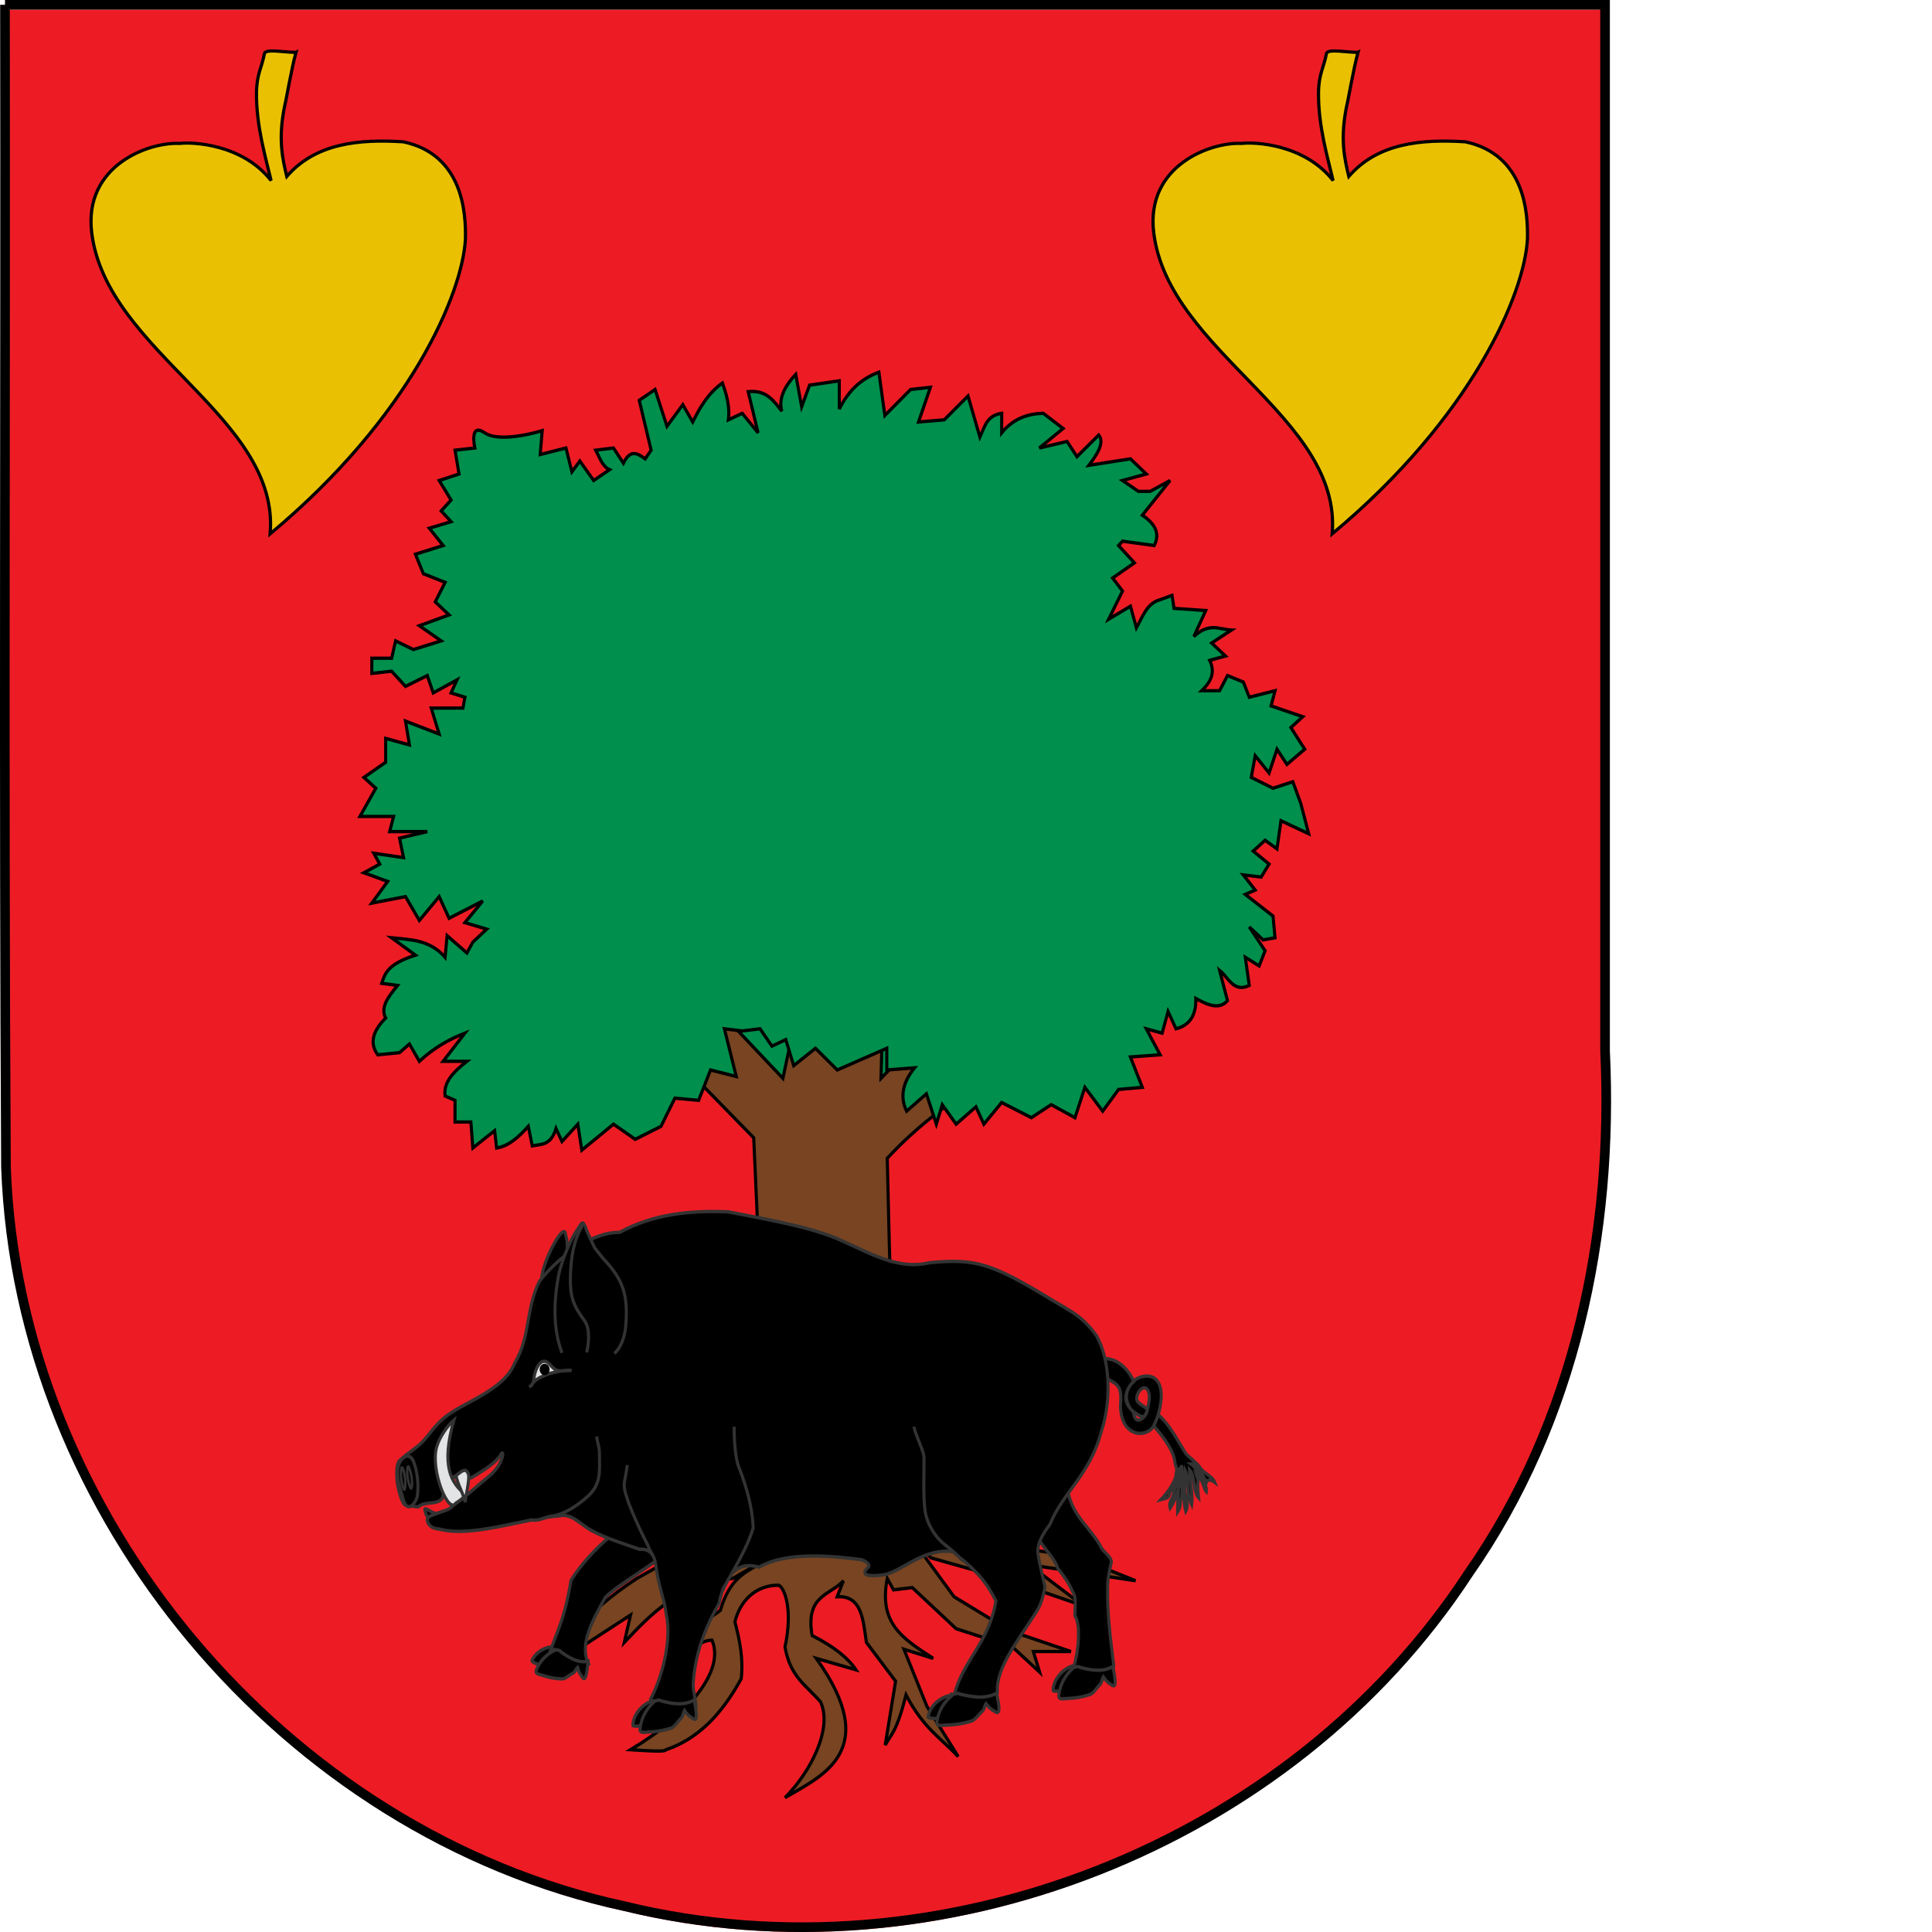 <?xml version="1.0" encoding="UTF-8" standalone="no"?>
<!-- Created with Inkscape (http://www.inkscape.org/) -->

<svg
   width="602"
   height="602"
   id="svg3194"
   sodipodi:version="0.32"
   inkscape:version="1.3.2 (091e20ef0f, 2023-11-25)"
   version="1.0"
   sodipodi:docname="armarria_Usurbil.svg"
   inkscape:output_extension="org.inkscape.output.svg.inkscape"
   xmlns:inkscape="http://www.inkscape.org/namespaces/inkscape"
   xmlns:sodipodi="http://sodipodi.sourceforge.net/DTD/sodipodi-0.dtd"
   xmlns="http://www.w3.org/2000/svg"
   xmlns:svg="http://www.w3.org/2000/svg"
   xmlns:rdf="http://www.w3.org/1999/02/22-rdf-syntax-ns#"
   xmlns:cc="http://creativecommons.org/ns#"
   xmlns:dc="http://purl.org/dc/elements/1.1/">
  <sodipodi:namedview
     id="base"
     pagecolor="#ffffff"
     bordercolor="#666666"
     borderopacity="1.0"
     gridtolerance="10000"
     guidetolerance="10"
     objecttolerance="10"
     inkscape:pageopacity="0.0"
     inkscape:pageshadow="2"
     inkscape:zoom="0.38071125"
     inkscape:cx="294.18621"
     inkscape:cy="478.05259"
     inkscape:document-units="px"
     inkscape:current-layer="layer6"
     inkscape:window-width="1280"
     inkscape:window-height="753"
     inkscape:window-x="0"
     inkscape:window-y="0"
     showguides="true"
     showgrid="false"
     inkscape:guide-bbox="true"
     height="1023px"
     width="550px"
     inkscape:showpageshadow="2"
     inkscape:pagecheckerboard="0"
     inkscape:deskcolor="#d1d1d1"
     inkscape:window-maximized="0" />
  <defs
     id="defs3196">
    <inkscape:perspective
       sodipodi:type="inkscape:persp3d"
       inkscape:vp_x="0 : 511.5 : 1"
       inkscape:vp_y="0 : 1000 : 0"
       inkscape:vp_z="549.99969 : 511.5 : 1"
       inkscape:persp3d-origin="274.99985 : 341 : 1"
       id="perspective7566" />
    <linearGradient
       id="linearGradient4476">
      <stop
         offset="0"
         style="stop-color:#403800;stop-opacity:1;"
         id="stop4478" />
      <stop
         offset="0.5"
         style="stop-color:#c8af00;stop-opacity:1;"
         id="stop3321" />
      <stop
         offset="1"
         style="stop-color:#403900;stop-opacity:1;"
         id="stop4480" />
    </linearGradient>
    <clipPath
       id="id39">
      <path
         d="m 14684500,13624900 c 0,0 -243780,425750 -674920,593300 -431130,167630 -560790,219540 -1129170,91960 -568300,-127540 -584190,-236860 -801180,-251380 -216950,-14490 -247190,-44950 -247190,-44950 l 6030,-37170 c 490020,-326240 1016750,-518060 1606280,-623120 390030,-69530 681810,180900 1045300,227830 110460,14260 194850,43530 194850,43530 z"
         id="path19701" />
    </clipPath>
    <clipPath
       id="id38">
      <path
         d="m 14684500,13624900 c 0,0 -243780,425750 -674920,593300 -431130,167630 -560790,219540 -1129170,91960 -568300,-127540 -584190,-236860 -801180,-251380 -216950,-14490 -247190,-44950 -247190,-44950 l 6030,-37170 c 490020,-326240 1016750,-518060 1606280,-623120 390030,-69530 681810,180900 1045300,227830 110460,14260 194850,43530 194850,43530 z"
         id="path19698" />
    </clipPath>
    <clipPath
       id="id37">
      <path
         d="m 14450300,12388500 c 327610,-259250 1045990,-74640 1434090,-208150 124920,-42980 306240,-101850 306240,-101850 0,0 -33810,389970 -362550,734080 -328730,344150 -674480,601760 -1104540,670260 -430010,68450 -585950,-24370 -829610,-23850 -243610,520 -766450,15300 -766450,15300 16670,-128960 354970,-288210 439830,-386960 244430,-284550 588630,-465890 882990,-698830 z"
         id="path19695" />
    </clipPath>
    <clipPath
       id="id36">
      <path
         d="m 14450300,12388500 c 327610,-259250 1045990,-74640 1434090,-208150 124920,-42980 306240,-101850 306240,-101850 0,0 -33810,389970 -362550,734080 -328730,344150 -674480,601760 -1104540,670260 -430010,68450 -585950,-24370 -829610,-23850 -243610,520 -766450,15300 -766450,15300 16670,-128960 354970,-288210 439830,-386960 244430,-284550 588630,-465890 882990,-698830 z"
         id="path19692" />
    </clipPath>
    <clipPath
       id="id35">
      <path
         d="m 13692900,11728500 c 0,0 -430870,25650 -730960,298990 -300000,273250 -391540,354850 -512030,850780 -120620,495930 -40580,550970 -113510,726940 -73060,175970 -32910,412610 -32910,412610 l 189460,-193370 180540,-208540 c 0,0 635800,-652690 750820,-808030 206650,-279220 122600,-605800 227060,-909480 31750,-92300 41530,-169900 41530,-169900 z"
         id="path19689" />
    </clipPath>
    <clipPath
       id="id34">
      <path
         d="m 13692900,11728500 c 0,0 -430870,25650 -730960,298990 -300000,273250 -391540,354850 -512030,850780 -120620,495930 -40580,550970 -113510,726940 -73060,175970 -32910,412610 -32910,412610 l 189460,-193370 180540,-208540 c 0,0 635800,-652690 750820,-808030 206650,-279220 122600,-605800 227060,-909480 31750,-92300 41530,-169900 41530,-169900 z"
         id="path19686" />
    </clipPath>
    <clipPath
       id="id33">
      <path
         d="m 11216900,2958840 c 0,0 127080,-36270 253820,-207250 126650,-170900 290870,-343900 518620,-418540 227850,-74720 370180,-104630 634720,-83100 264680,21650 460000,-3910 460000,-3910 0,0 -58930,47010 -188600,243550 -129710,196640 -394600,408100 -666990,499760 -272510,91830 -457710,76700 -643030,61620 -185160,-15040 -368540,-92130 -368540,-92130 z"
         id="path19683" />
    </clipPath>
    <clipPath
       id="id32">
      <path
         d="m 11216900,2958840 c 0,0 127080,-36270 253820,-207250 126650,-170900 290870,-343900 518620,-418540 227850,-74720 370180,-104630 634720,-83100 264680,21650 460000,-3910 460000,-3910 0,0 -58930,47010 -188600,243550 -129710,196640 -394600,408100 -666990,499760 -272510,91830 -457710,76700 -643030,61620 -185160,-15040 -368540,-92130 -368540,-92130 z"
         id="path19680" />
    </clipPath>
    <clipPath
       id="id31">
      <path
         d="m 10942800,1832570 c 0,0 127000,36610 325380,-40910 198330,-77690 429710,-137120 662420,-79710 232620,57540 369140,107730 581820,266250 212720,158560 391710,240460 391710,240460 0,0 -74910,8600 -289490,106360 -214570,97840 -551710,136470 -831330,69740 -279620,-66740 -428460,-177770 -577340,-288680 -148970,-110950 -263170,-273510 -263170,-273510 z"
         id="path19677" />
    </clipPath>
    <clipPath
       id="id30">
      <path
         d="m 10942800,1832570 c 0,0 127000,36610 325380,-40910 198330,-77690 429710,-137120 662420,-79710 232620,57540 369140,107730 581820,266250 212720,158560 391710,240460 391710,240460 0,0 -74910,8600 -289490,106360 -214570,97840 -551710,136470 -831330,69740 -279620,-66740 -428460,-177770 -577340,-288680 -148970,-110950 -263170,-273510 -263170,-273510 z"
         id="path19674" />
    </clipPath>
    <clipPath
       id="id29">
      <path
         d="m 16131400,10733900 c 361900,-208970 1045730,77950 1449170,2190 129790,-24410 317830,-56330 317830,-56330 0,0 -90380,380890 -465810,673650 -375430,292810 -755080,497480 -1190520,502810 -435400,5320 -576180,-109150 -817290,-144000 -241110,-34890 -583500,223880 -583500,223880 35320,-125180 216210,-553640 314520,-638980 283410,-246050 650400,-375480 975600,-563220 z"
         id="path19671" />
    </clipPath>
    <clipPath
       id="id28">
      <path
         d="m 16131400,10733900 c 361900,-208970 1045730,77950 1449170,2190 129790,-24410 317830,-56330 317830,-56330 0,0 -90380,380890 -465810,673650 -375430,292810 -755080,497480 -1190520,502810 -435400,5320 -576180,-109150 -817290,-144000 -241110,-34890 -583500,223880 -583500,223880 35320,-125180 216210,-553640 314520,-638980 283410,-246050 650400,-375480 975600,-563220 z"
         id="path19668" />
    </clipPath>
    <clipPath
       id="id27">
      <path
         d="m 17887700,5978240 c 0,0 1290,925810 -266960,1361400 -268250,435560 -637350,685300 -906810,897320 -269370,212020 -469810,375180 -469810,375180 0,0 -25850,-529310 118290,-1001440 144190,-472120 347860,-666860 624340,-870200 276480,-203300 480980,-405990 602200,-497390 121180,-91360 298750,-264870 298750,-264870 z"
         id="path19665" />
    </clipPath>
    <clipPath
       id="id26">
      <path
         d="m 17887700,5978240 c 0,0 1290,925810 -266960,1361400 -268250,435560 -637350,685300 -906810,897320 -269370,212020 -469810,375180 -469810,375180 0,0 -25850,-529310 118290,-1001440 144190,-472120 347860,-666860 624340,-870200 276480,-203300 480980,-405990 602200,-497390 121180,-91360 298750,-264870 298750,-264870 z"
         id="path19662" />
    </clipPath>
    <clipPath
       id="id25">
      <path
         d="m 16911800,4552070 c 433590,643710 547530,1439870 87670,2095870 -258350,368390 -571400,526870 -634380,622650 -63020,95740 -112310,142490 -112310,142490 0,0 -183510,-492280 -133280,-841630 50190,-349400 179940,-715170 347340,-1114240 167450,-399030 266190,-553120 320940,-688520 54790,-135450 124020,-216620 124020,-216620 z"
         id="path19659" />
    </clipPath>
    <clipPath
       id="id24">
      <path
         d="m 16911800,4552070 c 433590,643710 547530,1439870 87670,2095870 -258350,368390 -571400,526870 -634380,622650 -63020,95740 -112310,142490 -112310,142490 0,0 -183510,-492280 -133280,-841630 50190,-349400 179940,-715170 347340,-1114240 167450,-399030 266190,-553120 320940,-688520 54790,-135450 124020,-216620 124020,-216620 z"
         id="path19656" />
    </clipPath>
    <clipPath
       id="id23">
      <path
         d="m 13618500,13165000 c 0,0 187310,-399500 54190,-673220 -133110,-273730 -330930,-428300 -323220,-1023960 7710,-597170 97880,-1003460 413860,-1568140 79570,447890 485670,767380 590440,1234080 73140,325720 940,714310 -50710,969430 -51610,255080 -105580,543750 -105580,543750 l -177360,279960 -258860,234840 z"
         id="path19653" />
    </clipPath>
    <clipPath
       id="id22">
      <path
         d="m 13618500,13165000 c 0,0 187310,-399500 54190,-673220 -133110,-273730 -330930,-428300 -323220,-1023960 7710,-597170 97880,-1003460 413860,-1568140 79570,447890 485670,767380 590440,1234080 73140,325720 940,714310 -50710,969430 -51610,255080 -105580,543750 -105580,543750 l -177360,279960 -258860,234840 z"
         id="path19650" />
    </clipPath>
    <clipPath
       id="id21">
      <path
         d="m 14636800,8617900 c 0,0 -251150,401650 -273550,760590 -22360,358980 -4570,637600 81120,893660 194540,581490 399080,861830 476060,1534070 l 553350,-964190 c 103340,-401220 -109640,-1177360 -326150,-1548880 -216430,-371530 -510830,-675250 -510830,-675250 z"
         id="path19647" />
    </clipPath>
    <clipPath
       id="id20">
      <path
         d="m 14636800,8617900 c 0,0 -251150,401650 -273550,760590 -22360,358980 -4570,637600 81120,893660 194540,581490 399080,861830 476060,1534070 l 553350,-964190 c 103340,-401220 -109640,-1177360 -326150,-1548880 -216430,-371530 -510830,-675250 -510830,-675250 z"
         id="path19644" />
    </clipPath>
    <clipPath
       id="id19">
      <path
         d="m 16890700,8377910 c 160430,564380 234350,1467590 -95370,1986500 -178350,280730 -553650,675810 -553650,675810 l -283070,195040 -954800,184690 c 0,0 602240,-1346190 960060,-1836230 282680,-387090 591770,-860280 926830,-1205810 z"
         id="path19641" />
    </clipPath>
    <clipPath
       id="id18">
      <path
         d="m 16890700,8377910 c 160430,564380 234350,1467590 -95370,1986500 -178350,280730 -553650,675810 -553650,675810 l -283070,195040 -954800,184690 c 0,0 602240,-1346190 960060,-1836230 282680,-387090 591770,-860280 926830,-1205810 z"
         id="path19638" />
    </clipPath>
    <clipPath
       id="id17">
      <path
         d="m 14817100,7359190 c 0,0 -174940,385370 -194540,749590 -19650,364180 -5040,572500 175760,864790 180840,292330 279880,421120 505910,662700 226000,241540 329820,410930 329820,410930 0,0 288360,-134800 265660,-604690 -22660,-469930 -127300,-694580 -390550,-1119090 -263170,-424420 -476880,-536920 -575880,-665750 -99030,-128780 -116180,-298480 -116180,-298480 z"
         id="path19635" />
    </clipPath>
    <clipPath
       id="id16">
      <path
         d="m 14817100,7359190 c 0,0 -174940,385370 -194540,749590 -19650,364180 -5040,572500 175760,864790 180840,292330 279880,421120 505910,662700 226000,241540 329820,410930 329820,410930 0,0 288360,-134800 265660,-604690 -22660,-469930 -127300,-694580 -390550,-1119090 -263170,-424420 -476880,-536920 -575880,-665750 -99030,-128780 -116180,-298480 -116180,-298480 z"
         id="path19632" />
    </clipPath>
    <clipPath
       id="id15">
      <path
         d="m 14778300,5948840 c 0,0 -34250,633780 84740,1029460 119020,395680 156970,625100 395850,838580 238780,213480 333680,278020 581690,423740 248000,145670 335880,71280 471320,218980 135440,147730 96500,116620 96500,116620 0,0 47860,-416300 -139450,-881640 -187300,-465290 -250720,-698190 -727900,-1064650 -477180,-366450 -762750,-681090 -762750,-681090 z"
         id="path19629" />
    </clipPath>
    <clipPath
       id="id14">
      <path
         d="m 14778300,5948840 c 0,0 -34250,633780 84740,1029460 119020,395680 156970,625100 395850,838580 238780,213480 333680,278020 581690,423740 248000,145670 335880,71280 471320,218980 135440,147730 96500,116620 96500,116620 0,0 47860,-416300 -139450,-881640 -187300,-465290 -250720,-698190 -727900,-1064650 -477180,-366450 -762750,-681090 -762750,-681090 z"
         id="path19626" />
    </clipPath>
    <clipPath
       id="id13">
      <path
         d="m 15415100,2266750 c 0,0 -342600,800500 -374350,1331370 -31750,530820 81030,1008310 343420,1421350 262350,413120 606460,504610 680210,777900 73710,273250 120450,547450 120450,547450 0,0 251370,-775930 265280,-1354870 13960,-578910 25590,-892810 -165030,-1432610 -190580,-539800 -375000,-717570 -543350,-901230 -168400,-183750 -326630,-389360 -326630,-389360 z"
         id="path19623" />
    </clipPath>
    <clipPath
       id="id12">
      <path
         d="m 15415100,2266750 c 0,0 -342600,800500 -374350,1331370 -31750,530820 81030,1008310 343420,1421350 262350,413120 606460,504610 680210,777900 73710,273250 120450,547450 120450,547450 0,0 251370,-775930 265280,-1354870 13960,-578910 25590,-892810 -165030,-1432610 -190580,-539800 -375000,-717570 -543350,-901230 -168400,-183750 -326630,-389360 -326630,-389360 z"
         id="path19620" />
    </clipPath>
    <clipPath
       id="id11">
      <path
         d="m 12394500,3395680 c 0,0 417350,548740 639930,626900 222550,78210 494030,165230 757410,83370 263340,-81860 483000,-123110 666350,-130630 183250,-7440 475150,101360 475150,101360 0,0 -310160,-511520 -653460,-641470 -835120,-316090 -1143820,116800 -1885380,-39530 z"
         id="path19617" />
    </clipPath>
    <clipPath
       id="id10">
      <path
         d="m 12394500,3395680 c 0,0 417350,548740 639930,626900 222550,78210 494030,165230 757410,83370 263340,-81860 483000,-123110 666350,-130630 183250,-7440 475150,101360 475150,101360 0,0 -310160,-511520 -653460,-641470 -835120,-316090 -1143820,116800 -1885380,-39530 z"
         id="path19614" />
    </clipPath>
    <clipPath
       id="id9">
      <path
         d="m 13855800,1063560 c 0,0 288930,172830 540040,456700 251060,283820 613480,605590 506340,1079640 -107220,474100 -248560,480420 -287420,739830 -38850,259420 12070,430490 12070,430490 0,0 -243830,-246700 -420750,-500320 -176890,-253610 -391120,-485220 -350920,-952360 40190,-467180 70780,-600480 64830,-830540 -5940,-230070 -64190,-423440 -64190,-423440 z"
         id="path19611" />
    </clipPath>
    <clipPath
       id="id8">
      <path
         d="m 13855800,1063560 c 0,0 288930,172830 540040,456700 251060,283820 613480,605590 506340,1079640 -107220,474100 -248560,480420 -287420,739830 -38850,259420 12070,430490 12070,430490 0,0 -243830,-246700 -420750,-500320 -176890,-253610 -391120,-485220 -350920,-952360 40190,-467180 70780,-600480 64830,-830540 -5940,-230070 -64190,-423440 -64190,-423440 z"
         id="path19608" />
    </clipPath>
    <clipPath
       id="id7">
      <path
         d="m 12245000,694180 c 0,0 18490,95830 136440,200200 118030,104420 235080,236690 275310,409000 40190,172360 52860,279010 19560,472210 -33340,193150 -27310,338440 -27310,338440 0,0 -30850,-46410 -167580,-154700 -136770,-108280 -275660,-316990 -325500,-523380 -49890,-206310 -26580,-341540 -3230,-476770 23350,-135230 92310,-265000 92310,-265000 z"
         id="path19605" />
    </clipPath>
    <clipPath
       id="id6">
      <path
         d="m 12245000,694180 c 0,0 18490,95830 136440,200200 118030,104420 235080,236690 275310,409000 40190,172360 52860,279010 19560,472210 -33340,193150 -27310,338440 -27310,338440 0,0 -30850,-46410 -167580,-154700 -136770,-108280 -275660,-316990 -325500,-523380 -49890,-206310 -26580,-341540 -3230,-476770 23350,-135230 92310,-265000 92310,-265000 z"
         id="path19602" />
    </clipPath>
    <clipPath
       id="id5">
      <path
         d="m 13581500,896020 c 0,0 -73750,109400 -60270,321510 13530,212190 -380,450120 -126300,653580 -125920,203430 -215530,317730 -431820,471310 -216340,153580 -349200,298600 -349200,298600 0,0 14650,-73730 -13140,-307410 -27780,-233680 38260,-565710 187390,-810950 149100,-245230 300480,-352700 451900,-460220 151460,-107550 341440,-166420 341440,-166420 z"
         id="path19599" />
    </clipPath>
    <clipPath
       id="id4">
      <path
         d="m 13581500,896020 c 0,0 -73750,109400 -60270,321510 13530,212190 -380,450120 -126300,653580 -125920,203430 -215530,317730 -431820,471310 -216340,153580 -349200,298600 -349200,298600 0,0 14650,-73730 -13140,-307410 -27780,-233680 38260,-565710 187390,-810950 149100,-245230 300480,-352700 451900,-460220 151460,-107550 341440,-166420 341440,-166420 z"
         id="path19596" />
    </clipPath>
    <clipPath
       id="id3">
      <path
         d="m 17905000,7712850 c 168520,651560 60740,1647200 -524010,2079400 -361860,267500 -703730,314770 -1004210,391560 -300430,76830 -496090,173470 -496090,173470 0,0 -54450,-75370 -20210,-332640 34250,-257270 476240,-795050 889620,-1200870 413430,-405860 836590,-748460 955830,-881240 119200,-132780 199070,-229680 199070,-229680 z"
         id="path19593" />
    </clipPath>
    <clipPath
       id="id2">
      <path
         d="m 17905000,7712850 c 168520,651560 60740,1647200 -524010,2079400 -361860,267500 -703730,314770 -1004210,391560 -300430,76830 -496090,173470 -496090,173470 0,0 -54450,-75370 -20210,-332640 34250,-257270 476240,-795050 889620,-1200870 413430,-405860 836590,-748460 955830,-881240 119200,-132780 199070,-229680 199070,-229680 z"
         id="path19590" />
    </clipPath>
    <clipPath
       id="id1">
      <path
         d="m 14186300,5152250 c 0,0 192520,531420 469520,807850 276950,276430 478730,433880 662120,497520 183380,63600 243430,71380 468350,106740 224910,35370 538010,235520 538010,235520 0,0 -93220,-443930 -285140,-653670 -191920,-209780 -342300,-390000 -783210,-603570 -440870,-213570 -539180,-210470 -748800,-250180 -209620,-39660 -320850,-140210 -320850,-140210 z"
         id="path19587" />
    </clipPath>
    <clipPath
       id="id0">
      <path
         d="m 14186300,5152250 c 0,0 192520,531420 469520,807850 276950,276430 478730,433880 662120,497520 183380,63600 243430,71380 468350,106740 224910,35370 538010,235520 538010,235520 0,0 -93220,-443930 -285140,-653670 -191920,-209780 -342300,-390000 -783210,-603570 -440870,-213570 -539180,-210470 -748800,-250180 -209620,-39660 -320850,-140210 -320850,-140210 z"
         id="path19584" />
    </clipPath>
    <linearGradient
       id="linearGradient8135">
      <stop
         offset="0"
         style="stop-color:#5d070b;stop-opacity:1;"
         id="stop8137" />
      <stop
         offset="0.5"
         style="stop-color:#ed1c24;stop-opacity:1;"
         id="stop8139" />
      <stop
         offset="1"
         style="stop-color:#5d070a;stop-opacity:1;"
         id="stop8141" />
    </linearGradient>
  </defs>
  <g
     style="display:inline"
     id="layer3"
     inkscape:groupmode="layer"
     transform="translate(-78.632,-411.36)"
     inkscape:label="Timbre">
    <path
       style="display:inline;overflow:visible;visibility:visible;fill:none;fill-opacity:1;fill-rule:evenodd;stroke:none;stroke-width:1;stroke-linecap:butt;stroke-linejoin:miter;stroke-miterlimit:4;stroke-dasharray:none;stroke-dashoffset:0;stroke-opacity:1;marker:none;marker-start:none;marker-mid:none;marker-end:none;enable-background:accumulate"
       id="path4560"
       d="m 92.908,346.219 c 0.204,120.745 -0.411,241.503 0.312,362.239 3.847,108.357 86.787,207.326 192.7,230.21 97.983,23.87 207.672,-19.027 262.977,-103.621 33.122,-47.311 45.32,-105.86 42.589,-162.852 0,-108.658 0,-217.317 0,-325.975 -166.193,0 -332.386,0 -498.578,0 z" />
  </g>
  <g
     inkscape:label="Escudo"
     style="display:inline"
     id="layer1"
     transform="translate(-78.632,-411.36)"
     inkscape:groupmode="layer" />
  <g
     inkscape:label="Piezas"
     style="display:inline"
     id="layer4"
     transform="translate(-22.204,-488)"
     inkscape:groupmode="layer" />
  <g
     inkscape:label="Muebles"
     style="display:inline"
     id="layer5"
     transform="translate(-22.204,-488)"
     inkscape:groupmode="layer" />
  <g
     inkscape:label="Ornamento"
     id="layer2"
     transform="translate(-22.204,-488)"
     inkscape:groupmode="layer" />
  <g
     inkscape:label="Borde 3px"
     style="display:inline"
     id="layer6"
     transform="translate(-22.204,-488)"
     inkscape:groupmode="layer">
    <path
       style="display:inline;overflow:visible;visibility:visible;fill:#ed1c24;fill-opacity:1;fill-rule:evenodd;stroke:none;stroke-width:3;stroke-linecap:butt;stroke-linejoin:miter;stroke-miterlimit:4;stroke-dasharray:none;stroke-dashoffset:0;stroke-opacity:1;marker:none;marker-start:none;marker-mid:none;marker-end:none;enable-background:accumulate"
       id="path11309"
       d="m 23.755,491 c 0.204,120.745 -0.411,241.503 0.312,362.239 3.847,108.357 86.787,207.326 192.7,230.21 97.983,23.87 207.672,-19.027 262.977,-103.621 33.122,-47.311 45.32,-105.86 42.589,-162.852 0,-108.658 0,-217.317 0,-325.975 -166.193,0 -332.386,0 -498.578,0 z" />
    <path
       style="display:inline;overflow:visible;visibility:visible;fill:none;fill-opacity:1;fill-rule:evenodd;stroke:#000000;stroke-width:3;stroke-linecap:butt;stroke-linejoin:miter;stroke-miterlimit:4;stroke-dasharray:none;stroke-dashoffset:0;stroke-opacity:1;marker:none;marker-start:none;marker-mid:none;marker-end:none;enable-background:accumulate"
       id="path11503"
       d="m 23.755,489.5 c 0.204,120.745 -0.411,241.503 0.312,362.239 3.847,108.357 86.787,207.326 192.7,230.21 97.983,23.87 207.672,-19.027 262.977,-103.621 33.122,-47.311 45.32,-105.86 42.589,-162.852 0,-108.658 0,-217.317 0,-325.975 -166.193,0 -332.385,0 -498.578,0 z" />
    <g
       style="display:inline;stroke:#000000;stroke-width:0.316;stroke-miterlimit:4;stroke-dasharray:none;stroke-opacity:1"
       id="g29419"
       transform="matrix(3.059,0,0,3.264,766.38,-1863.547)">
      <path
         id="path29421"
         style="fill:#008f4c;fill-opacity:1;fill-rule:evenodd;stroke:#000000;stroke-width:0.316;stroke-linecap:butt;stroke-linejoin:miter;stroke-miterlimit:4;stroke-dasharray:none;stroke-opacity:1"
         d="m -175.194,818.803 16.549,9.948 19.26,-7.315 -19.974,-9.656 z" />
      <path
         id="path29423"
         style="fill:#784421;fill-opacity:1;fill-rule:evenodd;stroke:#000000;stroke-width:0.316;stroke-linecap:butt;stroke-linejoin:miter;stroke-miterlimit:4;stroke-dasharray:none;stroke-opacity:1"
         d="m -170.116,816.854 -2.976,5.886 6.59,6.322 1.488,30.954 -2.976,5.668 -10.417,5.45 c -5.829,3.599 -6.628,5.791 -8.503,8.284 l 7.866,-4.796 -0.638,2.616 c 2.813,-2.801 5.641,-5.589 11.054,-6.104 l 3.189,-1.744 c -1.355,1.101 -3.308,1.154 -4.464,4.796 l -3.614,2.398 -1.063,3.27 c 1.276,-1.766 2.551,-2.788 3.826,-2.834 1.357,2.947 -2.42,7.175 -8.291,10.463 1.69,0.1 3.545,0.233 3.614,0 4.101,-1.293 6.335,-4.559 7.653,-6.758 0.243,-1.817 -0.127,-3.633 -0.638,-5.45 0.685,-2.534 2.692,-3.542 4.464,-3.488 0.52,0.16 1.492,2.175 0.638,5.886 0.516,2.803 2.082,3.604 3.614,5.232 1.266,2.501 -0.956,6.662 -3.614,9.156 3.704,-2.061 9.95,-4.438 3.189,-13.297 l 4.039,1.09 c -0.77,-1.09 -2.174,-2.18 -4.464,-3.27 -0.717,-3.873 1.844,-3.824 3.189,-5.232 l -0.638,1.526 c 2.538,-0.132 2.641,2.233 2.976,4.36 l 2.976,3.706 -1.063,6.104 c 0.641,-1.116 1.133,-1.156 2.126,-4.796 1.772,3.181 3.543,4.113 5.315,5.886 l -3.189,-4.796 -2.338,-5.45 2.976,0.872 c -3.234,-1.964 -5.554,-3.388 -4.677,-7.63 l 0.638,1.09 1.913,-0.218 4.464,3.924 5.74,1.744 2.764,2.398 -0.638,-1.962 h 3.826 l -6.165,-1.962 -5.74,-3.27 -4.252,-5.45 1.913,1.744 7.44,1.962 8.078,2.616 -5.527,-3.924 10.842,1.526 -6.377,-2.398 -10.204,-1.308 -8.928,-5.45 2.338,1.744 c -1.758,-10.972 -1.827,-21.944 -2.126,-32.916 2.884,-2.914 5.346,-4.531 7.866,-6.322 l -4.464,-5.232 -4.039,3.924 0.213,-6.976 -4.677,5.886 -3.614,-7.412 -1.913,8.502 z" />
      <path
         id="path29425"
         style="fill:#008f4c;fill-opacity:1;fill-rule:evenodd;stroke:#000000;stroke-width:0.316;stroke-linecap:butt;stroke-linejoin:miter;stroke-miterlimit:4;stroke-dasharray:none;stroke-opacity:1"
         d="m -167.671,818.87 -1.816,-0.207 1.211,4.552 -2.623,-0.621 -1.211,2.897 -2.421,-0.207 -1.412,2.69 -2.623,1.241 -2.219,-1.448 -3.228,2.483 -0.404,-2.483 -1.614,1.655 -0.605,-1.241 c -0.539,1.651 -1.52,1.488 -2.421,1.655 l -0.404,-1.862 c -0.941,0.966 -1.913,1.87 -3.228,2.069 l -0.202,-1.655 -2.219,1.655 -0.202,-2.483 h -1.614 v -2.069 l -1.009,-0.414 c -0.2,-1.344 0.918,-2.351 2.219,-3.31 h -2.421 l 2.219,-2.69 c -1.547,0.567 -3.094,1.346 -4.641,2.69 l -1.009,-1.655 -1.009,0.828 -2.219,0.207 c -0.91,-1.172 -0.431,-2.345 0.807,-3.517 -0.586,-1.034 0.311,-2.069 1.211,-3.103 l -1.614,-0.207 c 0.338,-0.897 0.51,-1.793 3.43,-2.69 l -2.421,-1.655 c 1.923,0.181 3.891,0.178 5.448,1.862 l 0.202,-2.069 2.018,1.655 0.605,-1.034 1.412,-1.241 -2.219,-0.621 1.816,-2.069 -3.43,1.655 -1.009,-2.069 -2.018,2.276 -1.412,-2.276 -3.43,0.621 1.614,-2.069 -2.421,-0.828 1.614,-0.828 -0.605,-1.034 3.026,0.414 -0.404,-1.862 2.825,-0.621 h -3.833 l 0.404,-1.448 h -3.43 l 1.614,-2.69 -1.211,-1.034 2.219,-1.448 v -2.276 l 2.421,0.621 -0.404,-2.276 3.43,1.241 -0.807,-2.483 h 3.228 l 0.202,-1.034 -1.412,-0.414 0.605,-1.241 -2.421,1.241 -0.605,-1.655 -2.219,1.034 -1.412,-1.448 -2.018,0.207 v -1.448 h 2.018 l 0.404,-1.655 1.816,0.828 2.825,-0.828 -2.219,-1.448 3.026,-1.034 -1.412,-1.241 1.009,-1.862 -2.219,-0.828 -0.807,-1.862 2.825,-0.828 -1.412,-1.655 2.219,-0.621 -1.009,-1.034 1.009,-1.034 -1.211,-1.862 2.018,-0.621 -0.404,-2.276 2.018,-0.207 c 0,0 -0.605,-2.483 1.009,-1.448 1.614,1.034 5.851,-0.207 5.851,-0.207 l -0.202,2.276 2.623,-0.621 0.605,2.276 0.807,-1.034 1.412,1.862 1.614,-1.034 c -0.759,-0.325 -1.002,-1.179 -1.412,-1.862 l 1.816,-0.207 1.009,1.448 c 0.74,-1.41 1.48,-0.907 2.219,-0.414 l 0.605,-0.828 -1.211,-4.759 1.614,-1.034 1.211,3.517 1.614,-2.069 1.009,1.655 c 0.731,-1.384 1.545,-2.725 3.026,-3.724 0.637,1.619 0.725,2.675 0.605,3.517 l 1.412,-0.621 1.614,1.862 -1.009,-3.931 c 1.924,-0.18 2.604,0.916 3.43,1.862 -0.365,-1.172 0.258,-2.345 1.412,-3.517 l 0.605,3.103 0.807,-2.069 3.026,-0.414 v 2.69 c 1.122,-2.088 2.536,-2.979 4.035,-3.517 l 0.605,4.138 2.623,-2.483 2.018,-0.207 -1.211,3.31 2.623,-0.207 2.421,-2.276 1.211,3.931 c 0.474,-0.941 0.666,-2.074 2.219,-2.276 v 1.862 c 1.036,-1.199 2.44,-1.833 4.237,-1.862 l 2.018,1.448 -2.421,1.862 2.825,-0.621 1.009,1.448 2.219,-2.069 c 0.599,0.726 -0.105,1.786 -1.009,2.897 l 4.237,-0.621 1.614,1.448 -2.421,0.621 1.614,1.034 h 1.211 l 2.018,-1.034 -2.825,3.31 c 1.252,0.791 1.856,1.716 1.211,2.897 l -3.228,-0.414 -0.404,0.414 1.614,1.655 -2.219,1.448 1.009,1.241 -1.412,2.69 2.219,-1.241 0.605,2.069 c 0.637,-1.071 1.067,-2.354 2.421,-2.69 l 1.211,-0.414 0.202,1.241 3.228,0.207 -1.211,2.483 c 1.565,-1.387 2.617,-0.667 3.833,-0.621 l -2.018,1.241 1.412,1.241 -1.614,0.414 c 0.626,1.195 0.078,2.089 -0.807,2.897 h 1.816 l 0.807,-1.448 1.614,0.621 0.605,1.448 2.623,-0.621 -0.404,1.448 3.228,1.034 -1.211,1.034 1.412,2.069 -1.816,1.448 -1.009,-1.448 -0.807,2.276 -1.412,-1.655 -0.404,2.069 2.219,1.034 2.018,-0.621 0.807,2.069 0.807,2.897 -2.825,-1.241 -0.404,2.69 -1.211,-0.828 -1.211,1.034 1.614,1.241 -0.807,1.241 -1.816,-0.207 1.211,1.448 -1.009,0.414 2.825,2.069 0.202,2.069 -1.211,0.207 -1.412,-1.241 1.614,2.276 -0.605,1.448 -1.412,-0.828 0.404,2.69 c -1.598,0.725 -2.118,-0.76 -3.026,-1.448 l 0.807,2.897 c -0.838,0.909 -2.016,0.419 -3.228,-0.207 0.049,1.52 -0.546,2.546 -2.018,2.897 l -0.807,-1.655 -0.605,2.069 -1.614,-0.414 1.412,2.483 -3.026,0.207 1.211,2.897 -2.421,0.207 -1.614,2.069 -1.816,-2.276 -1.009,2.897 -2.421,-1.241 -2.018,1.241 -3.026,-1.448 -1.816,2.069 -0.807,-1.655 -2.018,1.655 -1.412,-1.862 -0.605,1.862 -1.009,-2.897 -2.018,1.655 c -0.714,-1.379 -0.38,-2.759 0.807,-4.138 l -2.825,0.207 v -2.069 l -5.044,2.069 -2.219,-2.069 -2.219,1.655 -0.807,-2.483 -1.412,0.621 -1.211,-1.655 z" />
    </g>
    <g
       style="display:inline;stroke-width:0.844"
       id="g19970"
       transform="matrix(1.128,0,0,1.244,-236.499,-233.218)">
      <path
         style="fill:#000000;fill-opacity:1;fill-rule:evenodd;stroke:#333333;stroke-width:0.844;stroke-linecap:butt;stroke-linejoin:miter;stroke-miterlimit:4;stroke-dasharray:none;stroke-opacity:1"
         d="m 491.948,1004.451 c -2.611,0.232 -5.848,2.538 -6.228,5.425 0.799,0.611 3.753,0.301 4.638,-0.238 0.249,-1.731 1.836,-3.595 1.589,-5.187 z"
         id="path15988"
         sodipodi:nodetypes="cccc" />
      <path
         style="fill:#000000;fill-opacity:1;fill-rule:evenodd;stroke:#333333;stroke-width:0.844;stroke-linecap:butt;stroke-linejoin:miter;stroke-miterlimit:4;stroke-dasharray:none;stroke-opacity:1"
         d="m 378.964,900.038 c 0.098,-4.098 6.323,-14.655 6.593,-11.072 0.686,1.724 0.449,3.485 0.43,5.288 -1.054,2.499 -2.416,4.967 -3.902,7.322 l -3.518,0.964 c 0.147,-1.073 0.317,-2.057 0.398,-2.502 z"
         id="path15990"
         sodipodi:nodetypes="cccccc" />
      <path
         style="fill:#000000;fill-opacity:1;fill-rule:evenodd;stroke:#333333;stroke-width:0.844;stroke-linecap:butt;stroke-linejoin:miter;stroke-miterlimit:4;stroke-dasharray:none;stroke-opacity:1"
         d="m 383.358,992.35 c -2.377,-0.504 -5.912,0.774 -7.09,3.391 0.528,0.797 3.231,1.323 4.172,1.059 0.725,-1.562 2.672,-2.881 2.918,-4.45 z"
         id="path15992"
         sodipodi:nodetypes="cccc" />
      <path
         style="fill:#000000;fill-opacity:1;fill-rule:evenodd;stroke:#333333;stroke-width:0.844;stroke-linecap:butt;stroke-linejoin:miter;stroke-miterlimit:4;stroke-dasharray:none;stroke-opacity:1"
         d="m 382.748,989.88 c 2.531,-5.537 3.537,-9.98 4.324,-14.279 5,-7.388 15.984,-16.102 25.727,-19.578 -0.889,3.221 -0.754,6.634 -0.011,10.932 0.138,0.798 -0.454,1.561 -0.833,2.316 -0.002,1.339 -11.865,7.24 -15.4,10.58 -3.357,5.484 -7.379,11.841 -4.595,16.667 -1.249,0.412 -2.654,0.462 -3.97,0.372 -1.61,-0.118 -3.197,0.117 -4.791,0.237 -5.759,2.892 -4.28,2.651 -0.451,-7.247 z"
         id="path15994"
         sodipodi:nodetypes="cccscccccc" />
      <path
         style="fill:#000000;fill-opacity:1;fill-rule:evenodd;stroke:#333333;stroke-width:0.844;stroke-linecap:butt;stroke-linejoin:miter;stroke-miterlimit:4;stroke-dasharray:none;stroke-opacity:1"
         d="m 525.989,997.248 c 1.392,-4.341 1.877,-10.532 0.289,-12.781 -0.098,-2.01 0.59,-4.205 -0.608,-5.988 -1.019,-2.134 -2.516,-4.057 -4.081,-5.819 -1.303,-3.832 -6.907,-6.926 -6.123,-11.107 2.54,-1.302 7.879,-13.919 8.378,-10.74 1.011,8.353 5.609,10.337 9.375,15.987 0.649,1.714 2.78,2.375 3.137,4.156 -0.502,2.087 -1.048,4.172 -1.037,6.339 -0.148,6.689 0.853,13.505 1.685,19.587 -0.251,2.264 -2.926,1.028 -4.366,1.339 -1.812,0.091 -5.032,-0.039 -6.652,-0.974 z"
         id="path15996"
         sodipodi:nodetypes="cccccccccccc" />
      <path
         style="fill:#000000;fill-opacity:1;fill-rule:evenodd;stroke:#333333;stroke-width:0.844;stroke-linecap:butt;stroke-linejoin:miter;stroke-miterlimit:4;stroke-dasharray:none;stroke-opacity:1"
         d="m 348.199,959.903 c -1.122,-0.018 -1.346,-1.286 -1.492,-1.894 -0.263,-1.094 2.064,0.861 3.149,0.861 1.433,0 0.911,1.205 -0.332,1.205 -0.61,0 -0.689,-0.007 -1.326,-0.172 z"
         id="path15998" />
      <path
         sodipodi:nodetypes="cccc"
         id="path16000"
         d="m 409.681,1005.769 c -2.561,0.577 -5.487,3.294 -5.509,6.208 0.868,0.5 3.759,-0.199 4.571,-0.852 0.034,-1.75 1.378,-3.809 0.938,-5.356 z"
         style="fill:#000000;fill-opacity:1;fill-rule:evenodd;stroke:#333333;stroke-width:0.844;stroke-linecap:butt;stroke-linejoin:miter;stroke-miterlimit:4;stroke-dasharray:none;stroke-opacity:1" />
      <path
         sodipodi:nodetypes="cccc"
         id="path16002"
         d="m 525.746,997.005 c -2.561,0.577 -5.488,3.294 -5.509,6.208 0.868,0.5 3.759,-0.199 4.571,-0.852 0.034,-1.75 1.378,-3.809 0.938,-5.356 z"
         style="fill:#000000;fill-opacity:1;fill-rule:evenodd;stroke:#333333;stroke-width:0.844;stroke-linecap:butt;stroke-linejoin:miter;stroke-miterlimit:4;stroke-dasharray:none;stroke-opacity:1" />
      <path
         style="fill:#000000;fill-opacity:1;fill-rule:evenodd;stroke:#333333;stroke-width:0.844;stroke-linecap:butt;stroke-linejoin:miter;stroke-miterlimit:4;stroke-dasharray:none;stroke-opacity:1"
         d="m 542.524,925.743 c -1.509,-2.991 -4.477,-5.777 -8.064,-5.666 0.196,1.592 0.189,3.204 0.261,4.803 3.688,1.674 4.564,2.234 4.142,6.932 0.031,7.558 6.614,8.372 9.035,5.335 1.544,-2.533 2.635,-6.619 2.081,-9.371 -0.916,-4.55 -5.46,-3.549 -7.21,-2.321 -4.2,3.931 -2.531,7.168 1.863,9.12 0.263,0.228 0.464,-0.214 0.719,0.011 0.615,-0.72 0.644,-0.831 0.969,-1.889 -0.457,-0.334 -2.4,-1.396 -2.752,-1.896 -0.982,-1.394 1.434,-4.583 2.717,-3.023 1.084,1.548 0.294,3.564 -0.029,5.307 -0.326,1.762 -3.417,4.056 -3.774,0.493 l -0.063,-0.112 c -2.04,-1.912 -3.052,-4.936 0.106,-7.723 z m 5.574,11.211 c 0.144,-0.465 0.635,-1.53 1.245,-2.802 2.978,2.382 4.819,5.67 7.621,9.782 1.109,1.007 2.636,1.991 3.68,3.146 0.89,1.626 3.485,2.28 4.267,3.962 -2.508,-1.658 -2.667,1.024 -2.321,0.195 -0.711,-1.936 -2.843,-4.979 -4.317,-4.833 1.501,0.898 4.651,4.968 4.309,7.022 -0.74,-0.75 -1.453,-4.363 -3.007,-4.923 0.471,1.36 0.859,1.957 0.672,2.49 -0.106,0.671 -0.007,2.309 0.198,3.947 -1.55,-1.53 -0.785,-5.228 -2.525,-7.058 0.081,2.369 0.997,6.322 0.625,8.815 -1.056,-2.031 -0.978,-3.806 -1.114,-4.484 -0.11,-1.448 -0.073,-3.016 -0.765,-4.271 -0.247,1.694 -0.04,3.503 -0.108,5.242 0.055,0.89 1.415,3.414 0.333,5.152 -0.618,-2.164 -0.724,-6.801 -1.217,-9.146 0.003,2.218 0.585,4.473 -0.239,6.554 -0.221,-0.362 0.391,1.104 -0.797,2.739 -0.079,-3.275 0.658,-6.536 -0.152,-9.174 -0.1,-0.663 -0.834,0.077 0.304,-1.188 -0.233,2.119 -0.703,4.308 -1.45,6.336 -0.162,0.928 -1.245,1.471 -0.764,3.075 1.834,-2.398 3.505,-7.92 3.183,-10.792 -0.2,3.122 -1.759,5.2 -3.19,6.732 -0.608,1.329 -0.003,1.334 -2.52,1.902 1.723,-1.649 4.551,-4.965 4.305,-7.334 0.141,-0.614 -0.38,-1.252 -0.439,-1.906 -0.268,-2.962 -3.034,-6.255 -5.817,-9.183 z"
         id="path16004"
         sodipodi:nodetypes="cccccsccccscscccccccccccccccccccccccccccccscsc" />
      <path
         style="fill:#000000;fill-opacity:1;fill-rule:evenodd;stroke:#333333;stroke-width:0.844;stroke-linecap:butt;stroke-linejoin:miter;stroke-miterlimit:4;stroke-dasharray:none;stroke-opacity:1"
         d="m 340.008,945.368 c -0.859,0.452 -1.103,1.92 -1.089,3.678 0.012,1.558 0.317,3.345 0.829,4.855 0.397,1.171 0.802,2.176 1.407,2.779 1.007,-0.026 2.723,0.568 3.705,0.517 1.93,-1.515 4.708,-0.418 6.52,-1.944 3.151,-9.507 6.861,-4.039 8.561,-5.577 3.389,-1.824 6.436,-3.536 7.836,-5.726 0.863,-1.349 0.929,2.634 -3.939,6.031 -2.234,1.559 -5.16,4.248 -9.274,6.763 -1.007,1.312 -2.902,1.461 -4.627,2.126 -1.342,0.518 -2.944,0.795 -2.514,1.988 0.392,1.086 1.42,1.824 3.414,1.915 8.973,2.212 23.877,-2.841 33.003,-3.316 3.268,-0.831 6.068,2.283 8.796,3.609 4.157,2.021 8.145,3.075 13.361,4.747 2.777,-0.16 4.075,1.237 4.47,3.85 0.958,6.341 2.339,8.138 2.927,12.504 1.58,6.496 -1.228,15.933 -4.345,21.18 2.113,4.563 7.902,0.821 12.535,1.894 -1.8e-4,-2.086 -0.886,-3.863 -0.748,-5.835 0.485,-6.926 2.974,-13.493 7.097,-19.917 1.385,-5.904 4.246,-11.046 11.062,-9.18 7.62,-3.996 20.257,-2.819 28.176,-1.906 1.133,0.229 2.737,1.262 2.036,1.875 -1.516,1.324 -1.994,2.641 4.1,1.949 4.797,-0.545 11.103,-6.917 19.385,-5.797 5.216,4.149 8.309,6.098 11.753,12.309 -1.807,10.375 -9.078,14.864 -11.441,23.404 l 8.148,2.748 c 1.488,-1.122 3.832,-1.896 3.716,-3.481 -0.429,-5.862 6.001,-13.16 10.019,-18.883 1.496,-2.139 2.122,-2.729 3.132,-7.271 -0.62,-2.618 -1.456,-5.425 -1.935,-8.29 -0.397,-2.373 1.294,-4.986 3.267,-7.338 3.749,-8.332 11.009,-12.22 14.294,-23.53 2.703,-7.469 2.403,-17.666 -1.384,-23.727 -3.948,-5.039 -7.322,-6.235 -11.844,-8.738 -17.131,-9.482 -21.501,-10.717 -34.352,-9.593 -8.519,1.915 -16.587,-2.461 -24.204,-5.516 -8.059,-3.465 -22.725,-5.685 -31.327,-7.223 -10.216,-0.403 -20.681,0.483 -30.028,5.142 -7.969,-0.134 -17.32,6.586 -22.123,12.217 -3.83,6.822 -2.495,14.016 -6.858,20.512 -3.093,7.043 -14.327,9.736 -19.676,13.865 -2.59,2 -3.974,4.188 -5.866,5.938 -1.638,1.515 -3.774,2.579 -5.975,4.394 z"
         id="path16006"
         sodipodi:nodetypes="cssccccsscssccscscccscccssccccsccscccsccccccssc" />
      <path
         style="fill:#e3e4e5;fill-opacity:1;fill-rule:evenodd;stroke:#333333;stroke-width:0.844;stroke-linecap:butt;stroke-linejoin:miter;stroke-miterlimit:4;stroke-dasharray:none;stroke-opacity:1"
         d="m 375.574,927.137 c 0.786,-0.255 1.11,-1.136 1.239,-1.905 0.26,-2.714 2.156,-5.992 4.345,-3.779 1.979,2.001 2.179,1.771 6.105,1.546 -2.493,-0.191 -5.969,0.768 -6.58,0.918 -1.08,0.469 -2.667,0.931 -3.575,1.753 -0.723,0.543 -0.773,0.988 -1.535,1.468 z"
         id="path16008"
         sodipodi:nodetypes="ccscccc" />
      <path
         style="fill:#000000;fill-opacity:1;stroke:none;stroke-width:0.844;stroke-miterlimit:4;stroke-dasharray:none;stroke-opacity:1"
         d="m 381.167,922.787 c 0,0.788 -0.615,1.427 -1.374,1.427 -0.758,0 -1.374,-0.639 -1.374,-1.427 0,-0.788 0.615,-1.427 1.374,-1.427 0.758,0 1.374,0.639 1.374,1.427 z"
         id="path16010" />
      <path
         style="fill:#000000;fill-opacity:1;fill-rule:evenodd;stroke:#333333;stroke-width:0.844;stroke-linecap:butt;stroke-linejoin:miter;stroke-miterlimit:4;stroke-dasharray:none;stroke-opacity:1"
         d="m 492.576,1004.211 c -2.322,1.737 -4.029,3.974 -4.392,6.772 -0.305,1.301 1.439,0.936 2.419,0.882 2.514,-0.063 4.601,-0.342 6.953,-0.965 1.114,-0.228 2.238,-1.835 3.131,-2.509 0.657,-0.467 0.565,-1.397 1.007,-1.912 0.657,0.825 1.474,1.504 2.476,1.972 2.101,1.496 0.67,-3.598 0.429,-4.566 -2.932,1.479 -6.65,0.967 -10.056,0.214 -1.019,-0.607 -1.991,0.601 -2.742,-0.251"
         id="path16012"
         sodipodi:nodetypes="cccccccccc" />
      <path
         sodipodi:nodetypes="cccccccccc"
         id="path16014"
         d="m 525.84,997.492 c -2.107,1.748 -3.656,4 -3.985,6.816 -0.277,1.309 1.306,0.942 2.195,0.888 2.281,-0.063 4.175,-0.344 6.309,-0.971 1.011,-0.229 2.031,-1.847 2.84,-2.525 0.596,-0.47 0.512,-1.406 0.914,-1.924 0.596,0.83 1.338,1.514 2.247,1.985 1.907,1.506 0.608,-3.622 0.389,-4.596 -2.66,1.488 -6.034,0.973 -9.124,0.215 -0.925,-0.611 -1.807,0.605 -2.488,-0.253"
         style="fill:#000000;fill-opacity:1;fill-rule:evenodd;stroke:#333333;stroke-width:0.844;stroke-linecap:butt;stroke-linejoin:miter;stroke-miterlimit:4;stroke-dasharray:none;stroke-opacity:1" />
      <path
         sodipodi:nodetypes="cccccccccc"
         id="path16016"
         d="m 410.15,1005.891 c -2.107,1.748 -3.656,4 -3.985,6.816 -0.277,1.309 1.306,0.942 2.195,0.888 2.281,-0.063 4.175,-0.344 6.309,-0.971 1.011,-0.229 2.031,-1.847 2.84,-2.525 0.596,-0.47 0.512,-1.406 0.914,-1.924 0.596,0.83 1.338,1.514 2.247,1.985 1.907,1.506 0.608,-3.622 0.389,-4.596 -2.66,1.488 -6.034,0.973 -9.124,0.215 -0.925,-0.611 -1.807,0.605 -2.488,-0.253"
         style="fill:#000000;fill-opacity:1;fill-rule:evenodd;stroke:#333333;stroke-width:0.844;stroke-linecap:butt;stroke-linejoin:miter;stroke-miterlimit:4;stroke-dasharray:none;stroke-opacity:1" />
      <path
         style="fill:#000000;fill-opacity:1;fill-rule:evenodd;stroke:#333333;stroke-width:0.844;stroke-linecap:butt;stroke-linejoin:miter;stroke-miterlimit:4;stroke-dasharray:none;stroke-opacity:1"
         d="m 382.739,993.061 c -2.223,0.946 -4.13,2.494 -5.195,4.886 -0.596,1.077 0.806,1.201 1.551,1.405 1.891,0.59 3.525,0.878 5.454,0.929 0.895,0.084 2.188,-1.055 3.045,-1.424 0.622,-0.246 0.817,-1.095 1.293,-1.439 0.255,0.901 0.671,1.715 1.285,2.387 1.141,1.868 1.521,-3.023 1.616,-3.944 -2.604,0.56 -5.229,-0.85 -7.552,-2.393 -0.587,-0.801 -1.654,0.022 -1.971,-0.928"
         id="path16018"
         sodipodi:nodetypes="cccccccccc" />
      <path
         style="fill:#000000;fill-opacity:1;fill-rule:evenodd;stroke:#333333;stroke-width:0.844;stroke-linecap:butt;stroke-linejoin:miter;stroke-miterlimit:4;stroke-dasharray:none;stroke-opacity:1"
         d="m 429.021,978.138 c 0.61,-1.367 1.432,-2.632 2.282,-3.968 2.713,-4.263 5.009,-8.318 6.102,-11.718 -0.218,-5.095 -1.823,-10.184 -3.783,-14.809 -1.522,-2.958 -1.514,-10.059 -1.436,-10.525"
         id="path16020"
         sodipodi:nodetypes="csccc" />
      <path
         style="fill:#000000;fill-opacity:1;fill-rule:evenodd;stroke:#333333;stroke-width:0.844;stroke-linecap:butt;stroke-linejoin:miter;stroke-miterlimit:4;stroke-dasharray:none;stroke-opacity:1"
         d="m 409.564,969.496 c -0.074,-0.893 -0.945,-1.477 -1.094,-2.372 -2.002,-3.486 -3.829,-7.116 -5.445,-10.835 -0.58,-1.768 -1.541,-3.565 -1.168,-5.477 0.257,-1.02 0.727,-3.743 0.791,-4.078"
         id="path16022"
         sodipodi:nodetypes="ccccc" />
      <path
         style="fill:#000000;fill-opacity:1;fill-rule:evenodd;stroke:#333333;stroke-width:0.844;stroke-linecap:butt;stroke-linejoin:miter;stroke-miterlimit:4;stroke-dasharray:none;stroke-opacity:1"
         d="m 495.477,970.835 c -1.422,-1.331 -2.942,-2.646 -4.984,-4.07 -2.833,-1.975 -5.21,-5.37 -5.675,-9.018 -0.522,-4.389 -0.15,-8.858 -0.248,-13.282 -0.261,-1.657 -2.777,-6.256 -2.689,-7.347"
         id="path16024"
         sodipodi:nodetypes="csccc" />
      <path
         style="fill:#000000;fill-opacity:1;fill-rule:evenodd;stroke:#333333;stroke-width:0.844;stroke-linecap:butt;stroke-linejoin:miter;stroke-miterlimit:4;stroke-dasharray:none;stroke-opacity:1"
         d="m 394.21,939.552 c 0.006,1.311 0.684,2.46 0.703,3.804 0.075,5.208 0.605,8.281 -3.661,11.574 -2.649,2.045 -6.19,4.237 -9.493,4.589 -2.15,0.23 -3.419,1.365 -5.834,0.906"
         id="path16026"
         sodipodi:nodetypes="csssc" />
      <path
         id="path16028"
         style="fill:#000000;fill-opacity:1;fill-rule:evenodd;stroke:#333333;stroke-width:0.844;stroke-linecap:butt;stroke-linejoin:miter;stroke-miterlimit:4;stroke-dasharray:none;stroke-opacity:1"
         d="m 384.599,918.616 c -2.552,-5.973 -2.278,-13.001 -0.96,-19.366 0.488,-2.356 2.572,-7.76 4.634,-10.725 2.355,-3.386 1.888,-2.614 2.772,-1.556 0.497,1.655 2.063,4.256 2.579,5.356 l 2.34,2.665 c 5.553,5.319 7.05,9.162 6.172,17.517 -0.388,2.366 -1.235,4.774 -3.095,6.271"
         sodipodi:nodetypes="cssccccc" />
      <path
         style="fill:#000000;fill-opacity:1;fill-rule:evenodd;stroke:#333333;stroke-width:0.844;stroke-linecap:butt;stroke-linejoin:miter;stroke-miterlimit:4;stroke-dasharray:none;stroke-opacity:1"
         d="m 344.569,954.82 c 0.53,-2.83 0.131,-6.499 -1.046,-9.1 -1.42,-2.713 -3.929,-0.49 -4.285,1.846 -0.415,2.72 0.672,4.982 1.487,7.69 1.029,3.419 3.016,1.568 3.845,-0.436 z"
         id="path16030"
         sodipodi:nodetypes="ccssc" />
      <g
         id="g16032"
         transform="matrix(0.365,-0.046,0.039,0.429,72.103,717.559)"
         style="fill:#000000;fill-opacity:1;stroke:#333333;stroke-width:2.12;stroke-miterlimit:4;stroke-dasharray:none;stroke-opacity:1">
        <ellipse
           transform="matrix(0.694,-0.074,0.05,1.024,217.427,91.391)"
           id="path16103"
           style="fill:#000000;fill-opacity:1;stroke:#333333;stroke-width:2.509;stroke-miterlimit:4;stroke-dasharray:none;stroke-opacity:1"
           cx="612.606"
           cy="554.521"
           rx="2.074"
           ry="5.904" />
        <ellipse
           style="fill:#000000;fill-opacity:1;stroke:#333333;stroke-width:2.492;stroke-miterlimit:4;stroke-dasharray:none;stroke-opacity:1"
           id="path16105"
           transform="matrix(0.699,-0.138,0.095,1.016,194.343,134.953)"
           cx="612.606"
           cy="554.521"
           rx="2.074"
           ry="5.904" />
      </g>
      <path
         style="fill:#e3e4e5;fill-opacity:1;fill-rule:evenodd;stroke:#333333;stroke-width:0.844;stroke-linecap:butt;stroke-linejoin:miter;stroke-miterlimit:4;stroke-dasharray:none;stroke-opacity:1"
         d="m 355.268,956.248 c -2.061,3.029 -7.118,-8.351 -5.284,-14.112 0.839,-2.635 3.156,-5.468 4.743,-6.658 -3.576,11.377 -0.889,15.83 3.369,18.7 -1.654,1.455 -1.775,1.466 -2.827,2.069 z"
         id="path16107"
         sodipodi:nodetypes="csccc" />
      <path
         style="fill:#e3e4e5;fill-opacity:1;fill-rule:evenodd;stroke:#333333;stroke-width:0.844;stroke-linecap:butt;stroke-linejoin:miter;stroke-miterlimit:4;stroke-dasharray:none;stroke-opacity:1"
         d="m 355.313,949.349 c 0.488,2.307 1.983,4.399 2.541,6.667 0.217,-2.03 1.01,-4.566 0.97,-6.666 -0.664,-2.447 -2.145,-0.896 -3.512,-10e-4 z"
         id="path16109"
         sodipodi:nodetypes="cccc" />
      <path
         id="path16111"
         d="m 391.414,918.503 c 0.55,-2.155 1.035,-5.94 -0.642,-7.989 -3.035,-3.708 -3.937,-5.893 -3.877,-10.624 0.086,-3.706 0.559,-7.767 2.179,-11.146 0.451,-0.94 0.99,-1.827 1.634,-2.64"
         style="fill:#000000;fill-opacity:1;fill-rule:evenodd;stroke:#333333;stroke-width:0.844;stroke-linecap:butt;stroke-linejoin:miter;stroke-miterlimit:4;stroke-dasharray:none;stroke-opacity:1"
         sodipodi:nodetypes="cscsc" />
    </g>
    <path
       style="display:inline;fill:#eac102;fill-opacity:1;stroke:#000000;stroke-width:1;stroke-miterlimit:4;stroke-dasharray:none;stroke-opacity:1"
       d="m 114.435,504.303 c -3.246,0.096 -9.518,-1.255 -9.839,0.426 -0.858,4.482 -2.393,6.29 -2.466,12.106 -0.13,10.337 2.914,20.519 4.545,27.427 -8.935,-11.421 -24.529,-12.073 -28.543,-11.566 -9.423,-0.507 -29.942,6.799 -27.347,27.844 4.597,37.281 58.712,57.348 55.599,93.808 43.687,-36.436 59.939,-74.876 60.847,-91.866 0.176,-7.793 -0.615,-26.303 -19.347,-30.294 -13.805,-0.883 -27.331,0.417 -36.319,10.783 -1.235,-5.105 -2.883,-11.694 -0.545,-22.502 0.231,-0.564 1.968,-10.902 3.416,-16.167 z"
       id="path4340"
       sodipodi:nodetypes="cssccscccccc" />
    <path
       style="display:inline;fill:#eac102;fill-opacity:1;stroke:#000000;stroke-width:1;stroke-miterlimit:4;stroke-dasharray:none;stroke-opacity:1"
       d="m 445.353,504.303 c -3.246,0.096 -9.518,-1.255 -9.839,0.426 -0.858,4.482 -2.393,6.29 -2.466,12.106 -0.13,10.337 2.914,20.519 4.545,27.427 -8.935,-11.421 -24.529,-12.073 -28.543,-11.566 -9.423,-0.507 -29.942,6.799 -27.347,27.844 4.597,37.281 58.712,57.348 55.599,93.808 43.687,-36.436 59.939,-74.876 60.847,-91.866 0.176,-7.793 -0.615,-26.303 -19.347,-30.294 -13.805,-0.883 -27.331,0.417 -36.319,10.783 -1.235,-5.105 -2.883,-11.694 -0.545,-22.502 0.231,-0.564 1.968,-10.902 3.416,-16.167 z"
       id="path9917"
       sodipodi:nodetypes="cssccscccccc" />
  </g>
</svg>
